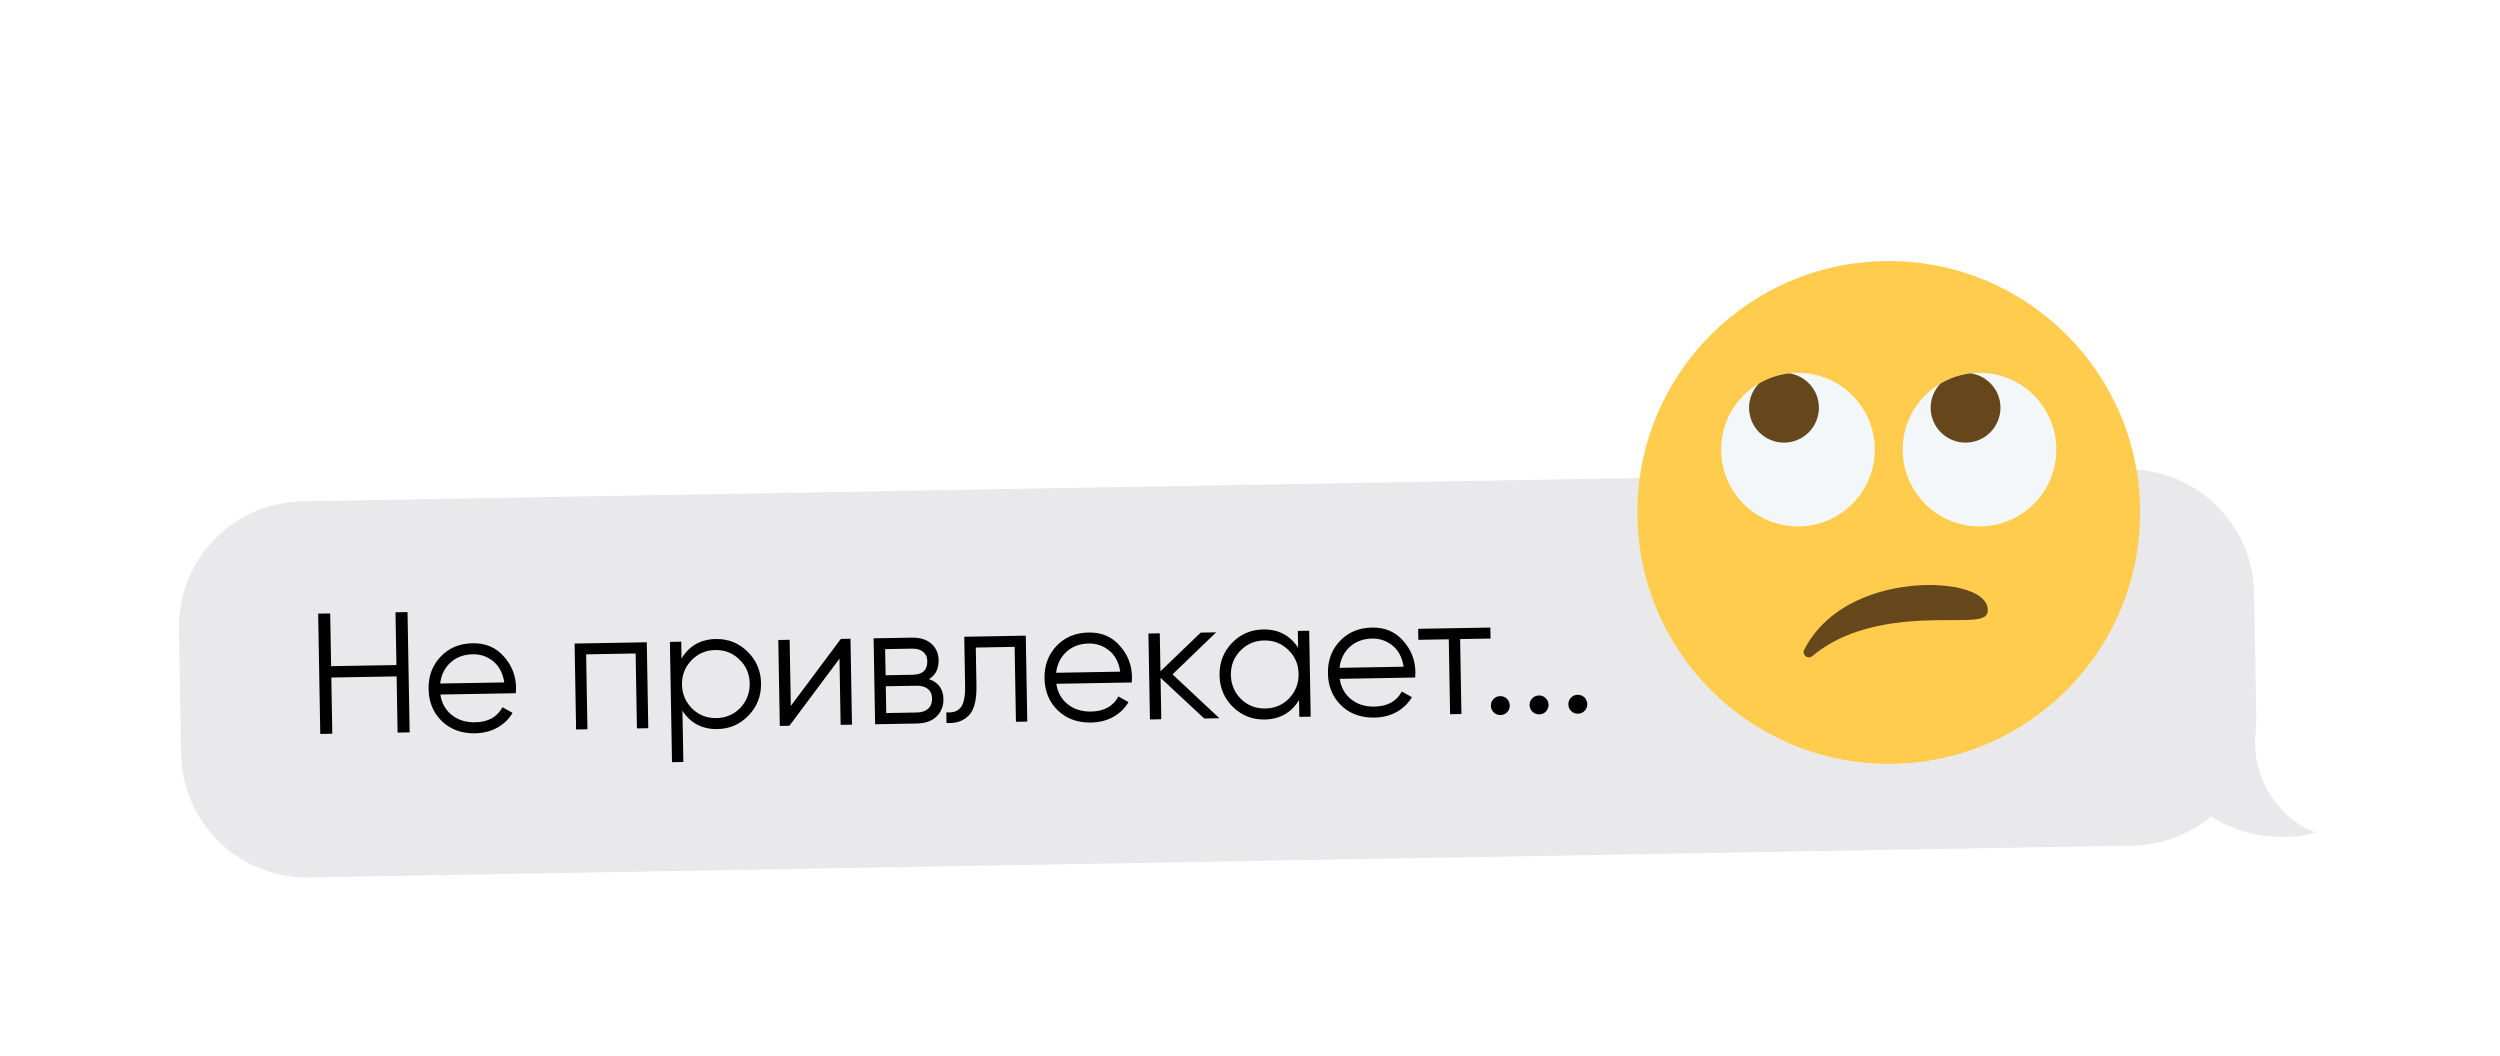 <svg width="251" height="106" viewBox="0 0 251 106" fill="none" xmlns="http://www.w3.org/2000/svg">
<g filter="url(#filter0_d_547_2300)">
<path d="M18.216 58.096C18.097 51.264 23.539 45.629 30.371 45.509V45.509L30.683 63.414L18.312 63.63L18.216 58.096Z" fill="#E9E9EB" stroke="#E9E9EB" stroke-width="0.507"/>
<rect x="18.312" y="63.63" width="12.373" height="1.449" transform="rotate(-1 18.312 63.63)" fill="#E9E9EB" stroke="#E9E9EB" stroke-width="0.507"/>
<path d="M18.434 70.613C18.554 77.445 24.189 82.887 31.021 82.768V82.768L30.709 64.863L18.338 65.079L18.434 70.613Z" fill="#E9E9EB" stroke="#E9E9EB" stroke-width="0.507"/>
<rect x="30.371" y="45.509" width="183.127" height="37.264" transform="rotate(-1 30.371 45.509)" fill="#E9E9EB"/>
<path d="M39.801 61.698L39.708 56.401L40.916 56.38L41.127 68.457L39.919 68.478L39.821 62.836L33.264 62.951L33.363 68.593L32.155 68.614L31.944 56.536L33.152 56.515L33.244 61.812L39.801 61.698ZM47.455 59.51C48.743 59.488 49.781 59.924 50.567 60.819C51.377 61.703 51.792 62.76 51.813 63.99C51.814 64.048 51.806 64.227 51.788 64.526L44.214 64.658C44.344 65.519 44.724 66.203 45.354 66.709C45.984 67.216 46.765 67.461 47.697 67.445C49.008 67.422 49.926 66.917 50.449 65.93L51.46 66.499C51.092 67.127 50.577 67.625 49.916 67.993C49.266 68.35 48.527 68.535 47.699 68.55C46.342 68.573 45.23 68.167 44.364 67.331C43.498 66.494 43.053 65.421 43.031 64.109C43.008 62.809 43.409 61.727 44.234 60.861C45.058 59.983 46.132 59.533 47.455 59.51ZM47.474 60.614C46.577 60.63 45.828 60.908 45.228 61.447C44.639 61.987 44.294 62.689 44.194 63.554L50.63 63.442C50.488 62.524 50.124 61.822 49.541 61.338C48.934 60.842 48.245 60.601 47.474 60.614ZM57.69 59.539L64.937 59.412L65.087 68.039L63.948 68.059L63.817 60.536L58.848 60.623L58.979 68.146L57.84 68.166L57.69 59.539ZM71.879 59.084C73.11 59.062 74.164 59.481 75.042 60.34C75.931 61.199 76.387 62.261 76.409 63.527C76.431 64.792 76.013 65.869 75.154 66.759C74.307 67.648 73.267 68.103 72.037 68.125C70.507 68.152 69.334 67.539 68.518 66.288L68.608 71.43L67.469 71.449L67.258 59.371L68.397 59.352L68.427 61.043C69.198 59.763 70.349 59.111 71.879 59.084ZM69.499 66.081C70.166 66.725 70.977 67.039 71.931 67.022C72.886 67.005 73.685 66.664 74.33 65.996C74.973 65.306 75.287 64.49 75.271 63.547C75.254 62.592 74.912 61.792 74.245 61.148C73.578 60.492 72.767 60.173 71.812 60.19C70.857 60.206 70.058 60.554 69.414 61.232C68.77 61.9 68.456 62.71 68.472 63.665C68.489 64.608 68.831 65.414 69.499 66.081ZM79.396 65.805L84.422 59.072L85.388 59.055L85.539 67.682L84.4 67.702L84.284 61.059L79.258 67.792L78.292 67.809L78.141 59.182L79.28 59.162L79.396 65.805ZM93.27 63.111C94.219 63.44 94.702 64.105 94.72 65.106C94.732 65.819 94.501 66.404 94.026 66.861C93.562 67.318 92.904 67.553 92.053 67.568L87.86 67.642L87.71 59.015L91.558 58.947C92.386 58.933 93.034 59.135 93.501 59.552C93.98 59.969 94.226 60.523 94.238 61.213C94.253 62.076 93.93 62.709 93.27 63.111ZM91.577 60.052L88.868 60.099L88.914 62.722L91.623 62.674C92.623 62.657 93.116 62.2 93.1 61.302C93.093 60.9 92.955 60.591 92.687 60.377C92.43 60.152 92.06 60.043 91.577 60.052ZM88.98 66.517L92.034 66.464C92.54 66.455 92.923 66.328 93.184 66.082C93.455 65.835 93.588 65.493 93.58 65.056C93.573 64.642 93.429 64.323 93.149 64.097C92.88 63.872 92.493 63.764 91.987 63.773L88.933 63.826L88.98 66.517ZM96.811 58.856L102.988 58.748L103.138 67.375L102 67.395L101.868 59.872L97.969 59.94L98.036 63.788C98.061 65.226 97.802 66.22 97.26 66.77C96.728 67.32 95.985 67.569 95.029 67.516L95.01 66.447C95.679 66.504 96.165 66.335 96.468 65.938C96.772 65.541 96.915 64.831 96.897 63.808L96.811 58.856ZM109.296 58.431C110.584 58.408 111.621 58.845 112.408 59.74C113.217 60.623 113.633 61.68 113.654 62.911C113.655 62.969 113.647 63.147 113.629 63.447L106.055 63.579C106.185 64.439 106.565 65.123 107.195 65.63C107.825 66.137 108.606 66.382 109.538 66.366C110.849 66.343 111.767 65.838 112.29 64.851L113.301 65.42C112.932 66.048 112.417 66.546 111.757 66.914C111.107 67.27 110.368 67.456 109.54 67.47C108.182 67.494 107.071 67.088 106.205 66.251C105.339 65.415 104.894 64.341 104.871 63.03C104.849 61.73 105.25 60.647 106.075 59.781C106.899 58.904 107.973 58.454 109.296 58.431ZM109.315 59.535C108.418 59.551 107.669 59.828 107.069 60.368C106.48 60.908 106.135 61.61 106.035 62.474L112.471 62.362C112.328 61.444 111.965 60.743 111.381 60.258C110.774 59.763 110.086 59.522 109.315 59.535ZM117.722 62.633L122.425 67.038L120.906 67.065L116.52 62.982L116.593 67.14L115.454 67.16L115.303 58.533L116.442 58.513L116.509 62.326L120.549 58.441L122.102 58.414L117.722 62.633ZM130.332 59.962L130.303 58.271L131.442 58.251L131.592 66.878L130.454 66.898L130.424 65.207C129.652 66.486 128.502 67.139 126.972 67.166C125.741 67.188 124.681 66.769 123.791 65.91C122.914 65.051 122.464 63.988 122.441 62.723C122.419 61.458 122.832 60.381 123.679 59.491C124.538 58.602 125.583 58.146 126.814 58.125C128.344 58.098 129.517 58.711 130.332 59.962ZM124.606 65.119C125.273 65.763 126.084 66.077 127.039 66.06C127.994 66.044 128.793 65.702 129.437 65.035C130.081 64.344 130.395 63.528 130.378 62.585C130.362 61.63 130.02 60.83 129.353 60.186C128.685 59.531 127.874 59.211 126.92 59.228C125.965 59.244 125.166 59.592 124.522 60.27C123.877 60.938 123.564 61.748 123.58 62.703C123.597 63.647 123.939 64.452 124.606 65.119ZM137.749 57.934C139.037 57.911 140.074 58.348 140.861 59.243C141.67 60.127 142.086 61.184 142.107 62.414C142.108 62.472 142.1 62.65 142.082 62.95L134.507 63.082C134.638 63.943 135.018 64.626 135.648 65.133C136.278 65.64 137.059 65.885 137.991 65.869C139.302 65.846 140.219 65.341 140.743 64.354L141.754 64.923C141.385 65.551 140.87 66.049 140.209 66.417C139.56 66.774 138.821 66.959 137.993 66.974C136.635 66.997 135.524 66.591 134.658 65.755C133.792 64.918 133.347 63.844 133.324 62.533C133.302 61.233 133.703 60.151 134.527 59.285C135.352 58.407 136.426 57.957 137.749 57.934ZM137.768 59.038C136.871 59.054 136.122 59.332 135.521 59.871C134.933 60.411 134.588 61.113 134.488 61.978L140.924 61.865C140.781 60.947 140.418 60.246 139.834 59.762C139.227 59.266 138.539 59.025 137.768 59.038ZM142.384 58.06L149.631 57.934L149.65 59.038L146.596 59.091L146.727 66.614L145.589 66.634L145.457 59.111L142.403 59.164L142.384 58.06ZM151.582 65.753C151.586 66.017 151.498 66.243 151.317 66.43C151.136 66.618 150.914 66.714 150.649 66.718C150.385 66.723 150.159 66.635 149.971 66.454C149.784 66.273 149.688 66.05 149.684 65.786C149.679 65.521 149.767 65.295 149.948 65.108C150.129 64.921 150.351 64.825 150.616 64.82C150.881 64.816 151.106 64.904 151.294 65.085C151.481 65.265 151.577 65.488 151.582 65.753ZM155.472 65.685C155.476 65.949 155.388 66.175 155.207 66.362C155.027 66.55 154.804 66.646 154.539 66.65C154.275 66.655 154.049 66.567 153.862 66.386C153.674 66.205 153.578 65.982 153.574 65.718C153.569 65.453 153.657 65.227 153.838 65.04C154.019 64.853 154.242 64.757 154.506 64.752C154.771 64.748 154.997 64.836 155.184 65.017C155.371 65.198 155.467 65.42 155.472 65.685ZM159.362 65.617C159.367 65.881 159.279 66.107 159.098 66.295C158.917 66.482 158.694 66.578 158.43 66.582C158.165 66.587 157.939 66.499 157.752 66.318C157.565 66.137 157.469 65.915 157.464 65.65C157.459 65.385 157.548 65.159 157.728 64.972C157.909 64.785 158.132 64.689 158.396 64.684C158.661 64.68 158.887 64.768 159.074 64.949C159.261 65.13 159.357 65.352 159.362 65.617Z" fill="black"/>
<rect x="30.371" y="45.509" width="183.127" height="37.264" transform="rotate(-1 30.371 45.509)" stroke="#E9E9EB" stroke-width="0.507"/>
<path d="M226.057 54.468C225.937 47.636 220.302 42.194 213.47 42.313V42.313L213.783 60.219L226.153 60.003L226.057 54.468Z" fill="#E9E9EB" stroke="#E9E9EB" stroke-width="0.507"/>
<rect width="12.373" height="1.449" transform="matrix(-1 0.017 0.017 1 226.153 60.003)" fill="#E9E9EB" stroke="#E9E9EB" stroke-width="0.507"/>
<path fill-rule="evenodd" clip-rule="evenodd" d="M226.092 69.347C226.226 68.582 226.29 67.792 226.276 66.985L226.179 61.451L213.808 61.667L214.121 79.572C217.116 79.52 219.845 78.407 221.954 76.598C224.115 77.983 227.562 79.275 231.686 78.451C230.538 77.983 226.092 75.129 226.153 69.267C226.133 69.294 226.113 69.321 226.092 69.347Z" fill="#E9E9EB"/>
<path d="M226.092 69.347L226.29 69.506L225.842 69.304L226.092 69.347ZM226.179 61.451L226.174 61.197L226.428 61.193L226.433 61.446L226.179 61.451ZM213.808 61.667L213.554 61.671L213.55 61.418L213.804 61.413L213.808 61.667ZM214.121 79.572L214.125 79.826L213.871 79.83L213.867 79.576L214.121 79.572ZM221.954 76.598L221.789 76.405L221.932 76.282L222.091 76.384L221.954 76.598ZM231.686 78.451L231.782 78.216L232.562 78.535L231.736 78.7L231.686 78.451ZM226.153 69.267L225.945 69.121L226.415 68.451L226.406 69.269L226.153 69.267ZM226.529 66.981C226.544 67.803 226.479 68.609 226.342 69.391L225.842 69.304C225.974 68.554 226.036 67.78 226.022 66.99L226.529 66.981ZM226.433 61.446L226.529 66.981L226.022 66.99L225.925 61.455L226.433 61.446ZM213.804 61.413L226.174 61.197L226.183 61.705L213.813 61.92L213.804 61.413ZM213.867 79.576L213.554 61.671L214.062 61.662L214.374 79.567L213.867 79.576ZM222.119 76.79C219.967 78.636 217.182 79.772 214.125 79.826L214.116 79.318C217.051 79.267 219.723 78.177 221.789 76.405L222.119 76.79ZM231.736 78.7C227.531 79.54 224.017 78.222 221.817 76.811L222.091 76.384C224.212 77.744 227.593 79.011 231.636 78.202L231.736 78.7ZM226.406 69.269C226.377 72.131 227.445 74.253 228.661 75.72C229.883 77.193 231.247 77.998 231.782 78.216L231.59 78.686C230.977 78.436 229.545 77.58 228.271 76.044C226.992 74.501 225.868 72.266 225.899 69.264L226.406 69.269ZM225.894 69.189C225.912 69.167 225.929 69.144 225.945 69.121L226.36 69.412C226.338 69.444 226.315 69.475 226.29 69.506L225.894 69.189Z" fill="#E9E9EB"/>
</g>
<g filter="url(#filter1_d_547_2300)">
<path d="M189.629 69.479C203.569 69.479 214.869 58.179 214.869 44.24C214.869 30.3 203.569 19 189.629 19C175.69 19 164.39 30.3 164.39 44.24C164.39 58.179 175.69 69.479 189.629 69.479Z" fill="#FFCC4D"/>
<path d="M198.743 45.642C203.003 45.642 206.455 42.189 206.455 37.93C206.455 33.67 203.003 30.218 198.743 30.218C194.484 30.218 191.031 33.67 191.031 37.93C191.031 42.189 194.484 45.642 198.743 45.642Z" fill="#F4F7F9"/>
<path d="M180.515 45.642C184.774 45.642 188.227 42.189 188.227 37.93C188.227 33.67 184.774 30.218 180.515 30.218C176.255 30.218 172.802 33.67 172.802 37.93C172.802 42.189 176.255 45.642 180.515 45.642Z" fill="#F4F7F9"/>
<path d="M196.793 51.845C192.919 50.91 184.351 51.761 181.142 58.022C181.027 58.243 181.086 58.517 181.282 58.672C181.377 58.749 181.494 58.787 181.61 58.787C181.729 58.787 181.85 58.747 181.948 58.665C186.272 55.048 192.375 55.048 196.02 55.048C198.313 55.048 199.576 55.048 199.576 54.055C199.576 53.062 198.588 52.277 196.793 51.845ZM179.113 37.228C181.049 37.228 182.618 35.66 182.618 33.723C182.618 31.968 181.324 30.526 179.64 30.271C178.532 30.396 177.5 30.759 176.586 31.303C175.983 31.932 175.607 32.782 175.607 33.723C175.607 35.66 177.176 37.228 179.113 37.228ZM197.341 37.228C199.278 37.228 200.847 35.66 200.847 33.723C200.847 31.968 199.553 30.526 197.868 30.271C196.762 30.396 195.729 30.759 194.816 31.303C194.212 31.932 193.836 32.782 193.836 33.723C193.836 35.66 195.405 37.228 197.341 37.228Z" fill="#65471B"/>
</g>
<defs>
<filter id="filter0_d_547_2300" x="0.204" y="29.323" width="250.116" height="76.533" filterUnits="userSpaceOnUse" color-interpolation-filters="sRGB">
<feFlood flood-opacity="0" result="BackgroundImageFix"/>
<feColorMatrix in="SourceAlpha" type="matrix" values="0 0 0 0 0 0 0 0 0 0 0 0 0 0 0 0 0 0 127 0" result="hardAlpha"/>
<feOffset dy="5.073"/>
<feGaussianBlur stdDeviation="8.878"/>
<feComposite in2="hardAlpha" operator="out"/>
<feColorMatrix type="matrix" values="0 0 0 0 0 0 0 0 0 0 0 0 0 0 0 0 0 0 0.7 0"/>
<feBlend mode="normal" in2="BackgroundImageFix" result="effect1_dropShadow_547_2300"/>
<feBlend mode="normal" in="SourceGraphic" in2="effect1_dropShadow_547_2300" result="shape"/>
</filter>
<filter id="filter1_d_547_2300" x="139.15" y="0.972" width="100.958" height="100.958" filterUnits="userSpaceOnUse" color-interpolation-filters="sRGB">
<feFlood flood-opacity="0" result="BackgroundImageFix"/>
<feColorMatrix in="SourceAlpha" type="matrix" values="0 0 0 0 0 0 0 0 0 0 0 0 0 0 0 0 0 0 127 0" result="hardAlpha"/>
<feOffset dy="7.211"/>
<feGaussianBlur stdDeviation="12.62"/>
<feComposite in2="hardAlpha" operator="out"/>
<feColorMatrix type="matrix" values="0 0 0 0 0 0 0 0 0 0 0 0 0 0 0 0 0 0 0.7 0"/>
<feBlend mode="normal" in2="BackgroundImageFix" result="effect1_dropShadow_547_2300"/>
<feBlend mode="normal" in="SourceGraphic" in2="effect1_dropShadow_547_2300" result="shape"/>
</filter>
</defs>
</svg>
